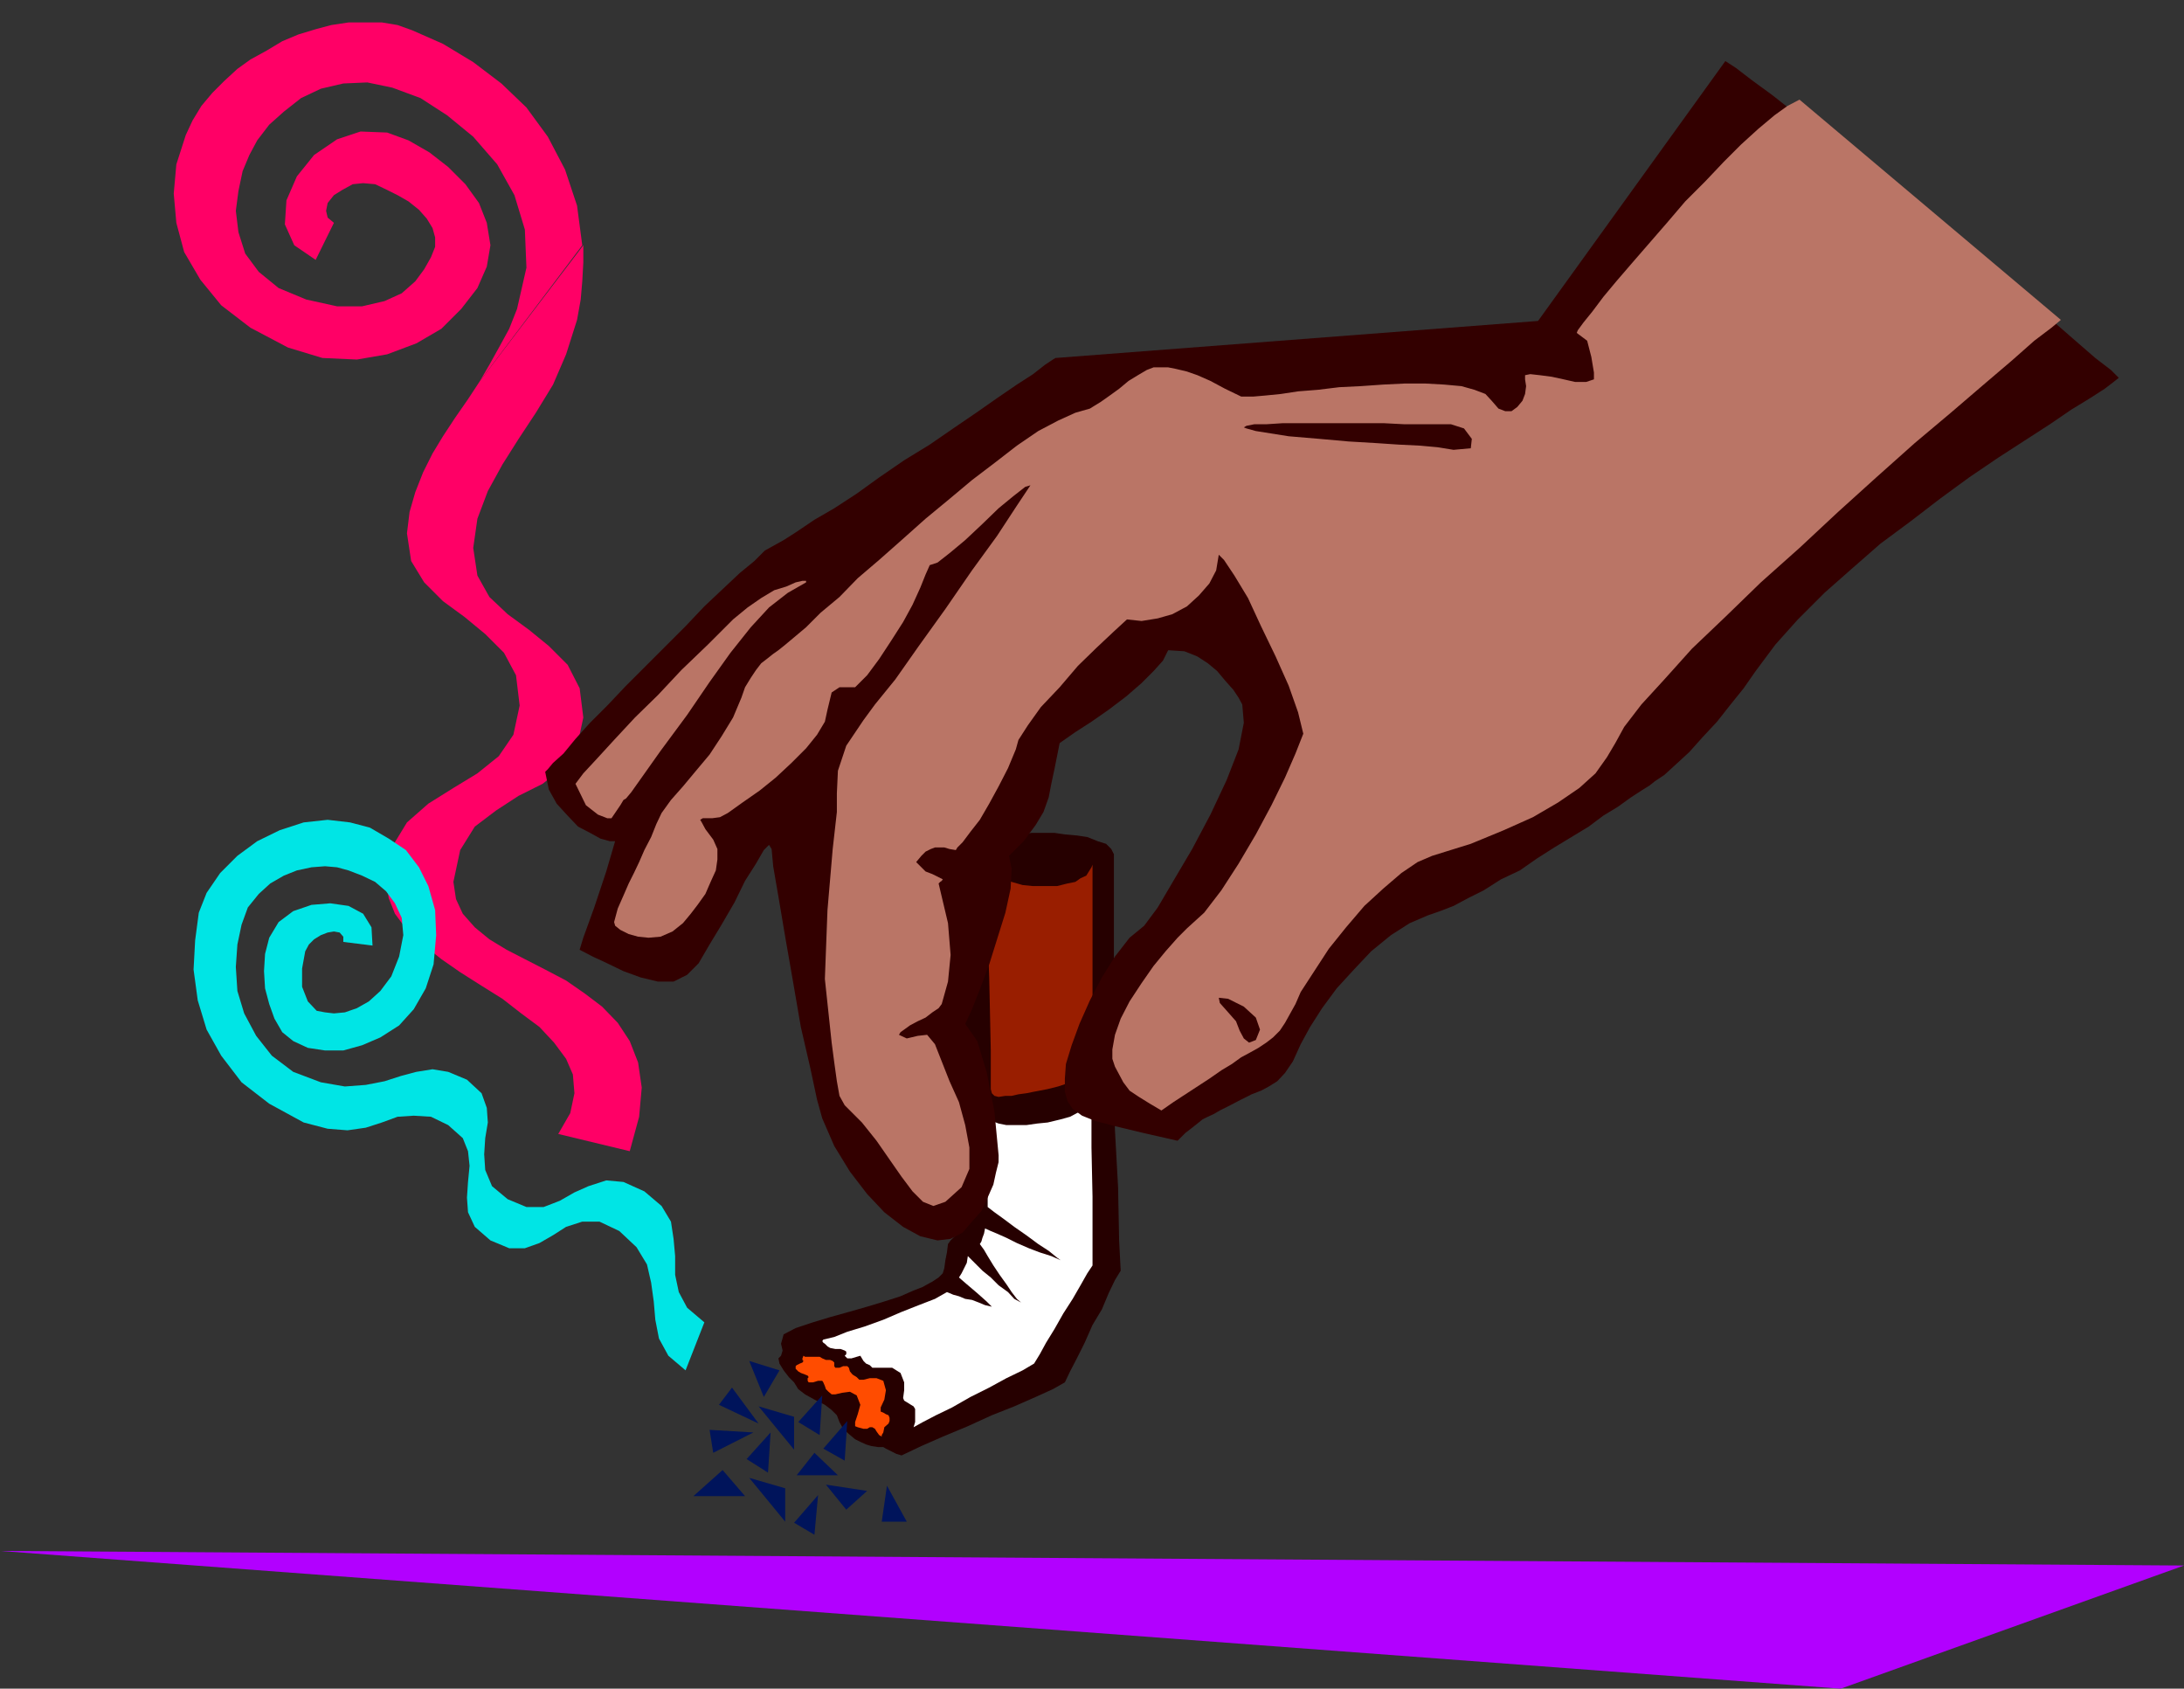 <?xml version="1.0" encoding="UTF-8" standalone="no"?>
<svg
   xmlns:ooo="http://xml.openoffice.org/svg/export"
   xmlns:dc="http://purl.org/dc/elements/1.1/"
   xmlns:cc="http://creativecommons.org/ns#"
   xmlns:rdf="http://www.w3.org/1999/02/22-rdf-syntax-ns#"
   xmlns:svg="http://www.w3.org/2000/svg"
   xmlns="http://www.w3.org/2000/svg"
   xmlns:sodipodi="http://sodipodi.sourceforge.net/DTD/sodipodi-0.dtd"
   xmlns:inkscape="http://www.inkscape.org/namespaces/inkscape"
   version="1.2"
   width="41.86mm"
   height="32.36mm"
   viewBox="0 0 4186 3236"
   preserveAspectRatio="xMidYMid"
   xml:space="preserve"
   id="svg129"
   sodipodi:docname="cigbutt.svg"
   style="fill-rule:evenodd;stroke-width:28.222;stroke-linejoin:round"
   inkscape:version="0.92.5 (2060ec1f9f, 2020-04-08)"><rect x="0" y="0" width="4186" height="3236" fill="#333333" stroke="none"/><sodipodi:namedview
   pagecolor="#ffffff"
   bordercolor="#666666"
   borderopacity="1"
   objecttolerance="10"
   gridtolerance="10"
   guidetolerance="10"
   inkscape:pageopacity="0"
   inkscape:pageshadow="2"
   inkscape:window-width="664"
   inkscape:window-height="487"
   id="namedview131"
   showgrid="false"
   inkscape:zoom="0.2102413"
   inkscape:cx="79.105513"
   inkscape:cy="61.152754"
   inkscape:window-x="0"
   inkscape:window-y="0"
   inkscape:window-maximized="0"
   inkscape:current-layer="svg129" />
 <defs
   class="ClipPathGroup"
   id="defs8">
  <clipPath
   id="presentation_clip_path"
   clipPathUnits="userSpaceOnUse">
   <rect
   x="0"
   y="0"
   width="21000"
   height="29700"
   id="rect2" />
  </clipPath>
  <clipPath
   id="presentation_clip_path_shrink"
   clipPathUnits="userSpaceOnUse">
   <rect
   x="21"
   y="29"
   width="20958"
   height="29641"
   id="rect5" />
  </clipPath>
 </defs>
 <defs
   class="TextShapeIndex"
   id="defs12">
  <g
   ooo:slide="id1"
   ooo:id-list="id3"
   id="g10" />
 </defs>
 <defs
   class="EmbeddedBulletChars"
   id="defs44">
  <g
   id="bullet-char-template-57356"
   transform="matrix(4.8828125e-4,0,0,-4.8828125e-4,0,0)">
   <path
   d="M 580,1141 1163,571 580,0 -4,571 Z"
   id="path14"
   inkscape:connector-curvature="0" />
  </g>
  <g
   id="bullet-char-template-57354"
   transform="matrix(4.8828125e-4,0,0,-4.8828125e-4,0,0)">
   <path
   d="M 8,1128 H 1137 V 0 H 8 Z"
   id="path17"
   inkscape:connector-curvature="0" />
  </g>
  <g
   id="bullet-char-template-10146"
   transform="matrix(4.8828125e-4,0,0,-4.8828125e-4,0,0)">
   <path
   d="M 174,0 602,739 174,1481 1456,739 Z M 1358,739 309,1346 659,739 Z"
   id="path20"
   inkscape:connector-curvature="0" />
  </g>
  <g
   id="bullet-char-template-10132"
   transform="matrix(4.8828125e-4,0,0,-4.8828125e-4,0,0)">
   <path
   d="M 2015,739 1276,0 H 717 l 543,543 H 174 v 393 h 1086 l -543,545 h 557 z"
   id="path23"
   inkscape:connector-curvature="0" />
  </g>
  <g
   id="bullet-char-template-10007"
   transform="matrix(4.8828125e-4,0,0,-4.8828125e-4,0,0)">
   <path
   d="m 0,-2 c -7,16 -16,29 -25,39 l 381,530 c -94,256 -141,385 -141,387 0,25 13,38 40,38 9,0 21,-2 34,-5 21,4 42,12 65,25 l 27,-13 111,-251 280,301 64,-25 24,25 c 21,-10 41,-24 62,-43 C 886,937 835,863 770,784 769,783 710,716 594,584 L 774,223 c 0,-27 -21,-55 -63,-84 l 16,-20 C 717,90 699,76 672,76 641,76 570,178 457,381 L 164,-76 c -22,-34 -53,-51 -92,-51 -42,0 -63,17 -64,51 -7,9 -10,24 -10,44 0,9 1,19 2,30 z"
   id="path26"
   inkscape:connector-curvature="0" />
  </g>
  <g
   id="bullet-char-template-10004"
   transform="matrix(4.8828125e-4,0,0,-4.8828125e-4,0,0)">
   <path
   d="M 285,-33 C 182,-33 111,30 74,156 52,228 41,333 41,471 c 0,78 14,145 41,201 34,71 87,106 158,106 53,0 88,-31 106,-94 l 23,-176 c 8,-64 28,-97 59,-98 l 735,706 c 11,11 33,17 66,17 42,0 63,-15 63,-46 V 965 c 0,-36 -10,-64 -30,-84 L 442,47 C 390,-6 338,-33 285,-33 Z"
   id="path29"
   inkscape:connector-curvature="0" />
  </g>
  <g
   id="bullet-char-template-9679"
   transform="matrix(4.8828125e-4,0,0,-4.8828125e-4,0,0)">
   <path
   d="M 813,0 C 632,0 489,54 383,161 276,268 223,411 223,592 c 0,181 53,324 160,431 106,107 249,161 430,161 179,0 323,-54 432,-161 108,-107 162,-251 162,-431 0,-180 -54,-324 -162,-431 C 1136,54 992,0 813,0 Z"
   id="path32"
   inkscape:connector-curvature="0" />
  </g>
  <g
   id="bullet-char-template-8226"
   transform="matrix(4.8828125e-4,0,0,-4.8828125e-4,0,0)">
   <path
   d="m 346,457 c -73,0 -137,26 -191,78 -54,51 -81,114 -81,188 0,73 27,136 81,188 54,52 118,78 191,78 73,0 134,-26 185,-79 51,-51 77,-114 77,-187 0,-75 -25,-137 -76,-188 -50,-52 -112,-78 -186,-78 z"
   id="path35"
   inkscape:connector-curvature="0" />
  </g>
  <g
   id="bullet-char-template-8211"
   transform="matrix(4.8828125e-4,0,0,-4.8828125e-4,0,0)">
   <path
   d="M -4,459 H 1135 V 606 H -4 Z"
   id="path38"
   inkscape:connector-curvature="0" />
  </g>
  <g
   id="bullet-char-template-61548"
   transform="matrix(4.8828125e-4,0,0,-4.8828125e-4,0,0)">
   <path
   d="m 173,740 c 0,163 58,303 173,419 116,115 255,173 419,173 163,0 302,-58 418,-173 116,-116 174,-256 174,-419 0,-163 -58,-303 -174,-418 C 1067,206 928,148 765,148 601,148 462,206 346,322 231,437 173,577 173,740 Z"
   id="path41"
   inkscape:connector-curvature="0" />
  </g>
 </defs>
 <g
   id="g49"
   transform="translate(-8407,-13232)">
  <g
   id="id2"
   class="Master_Slide">
   <g
   id="bg-id2"
   class="Background" />
   <g
   id="bo-id2"
   class="BackgroundObjects" />
  </g>
 </g>
 <g
   class="SlideGroup"
   id="g127"
   transform="translate(-8407,-13232)">
  <g
   id="g125">
   <g
   id="container-id1">
    <g
   id="id1"
   class="Slide"
   clip-path="url(#presentation_clip_path)">
     <g
   class="Page"
   id="g121">
      <g
   class="Graphic"
   id="g119">
       <g
   id="id3">
        <rect
   class="BoundingBox"
   x="8407"
   y="13232"
   width="4186"
   height="3236"
   id="rect51"
   style="fill:none;stroke:none" />
        <defs
   id="defs56">
         <clipPath
   id="clip_path_1"
   clipPathUnits="userSpaceOnUse">
          <path
   d="m 8407,13232 h 4185 v 3235 H 8407 Z"
   id="path53"
   inkscape:connector-curvature="0" />
         </clipPath>
        </defs>
        <g
   clip-path="url(#clip_path_1)"
   id="g116">
         <path
   d="m 9523,13702 -10,-76 -23,-69 -33,-63 -41,-56 -48,-46 -54,-41 -58,-35 -59,-26 -28,-10 -30,-5 h -31 -33 l -33,5 -30,8 -33,10 -31,13 -30,18 -31,17 -25,18 -25,23 -23,23 -21,25 -17,28 -13,28 -18,56 -5,56 5,56 15,56 31,53 40,49 56,43 72,38 66,20 66,3 58,-10 56,-21 48,-28 38,-38 31,-40 18,-41 7,-41 -7,-43 -15,-38 -26,-36 -33,-33 -36,-28 -40,-23 -41,-15 -51,-2 -45,15 -44,30 -33,41 -20,46 -3,46 18,40 41,28 35,-71 -12,-10 -3,-13 3,-15 12,-15 16,-10 20,-11 20,-2 23,2 23,11 20,10 21,12 20,16 15,17 11,18 5,18 v 18 l -8,20 -13,23 -17,23 -26,23 -33,15 -43,10 h -48 l -59,-13 -53,-22 -38,-31 -26,-35 -13,-41 -5,-41 5,-38 8,-38 13,-31 15,-28 23,-30 28,-25 33,-26 38,-18 43,-10 46,-2 48,10 54,20 51,33 50,41 46,53 33,59 20,66 3,73 -18,79 -15,38 -18,33 -20,36 -18,31 z"
   id="path58"
   inkscape:connector-curvature="0"
   style="fill:#ff0066;stroke:none" />
         <path
   d="m 9327,13962 -23,35 -25,36 -23,35 -20,33 -18,36 -15,38 -11,38 -5,41 8,53 25,41 36,36 41,30 40,33 36,36 23,43 7,58 -12,56 -28,41 -41,33 -46,28 -48,30 -41,36 -28,46 -12,63 5,36 12,30 23,31 31,28 35,28 36,25 41,26 40,25 36,28 35,26 28,30 23,31 13,30 3,36 -8,38 -23,40 137,33 18,-66 5,-56 -7,-48 -16,-41 -23,-35 -30,-31 -33,-25 -36,-25 -40,-21 -39,-20 -35,-18 -33,-20 -28,-23 -23,-26 -13,-28 -5,-33 13,-61 28,-45 41,-31 43,-28 46,-23 38,-30 28,-41 12,-56 -7,-56 -23,-45 -36,-36 -38,-31 -41,-30 -35,-33 -23,-41 -8,-53 8,-56 20,-53 28,-51 31,-49 33,-50 33,-54 25,-58 21,-66 7,-39 3,-35 2,-36 v -33 z"
   id="path60"
   inkscape:connector-curvature="0"
   style="fill:#ff0066;stroke:none" />
         <path
   d="m 9022,15306 46,8 40,-3 36,-7 31,-10 30,-8 31,-5 30,5 36,15 28,26 10,28 2,28 -5,30 -2,31 2,30 13,31 30,25 36,15 h 33 l 31,-12 28,-16 27,-12 34,-11 33,3 40,18 33,28 18,30 5,33 3,33 v 36 l 7,33 16,30 33,28 -36,92 -33,-28 -18,-33 -7,-36 -3,-35 -5,-36 -8,-35 -20,-33 -33,-31 -38,-18 h -33 l -31,10 -25,16 -26,15 -28,10 h -30 l -36,-15 -30,-26 -13,-28 -2,-28 2,-30 3,-31 -3,-28 -10,-25 -28,-25 -33,-16 -33,-2 -31,2 -30,11 -31,10 -35,5 -38,-3 -46,-12 -66,-36 -53,-41 -39,-51 -28,-50 -17,-56 -8,-59 3,-56 7,-53 15,-38 26,-38 33,-33 38,-28 43,-21 46,-15 46,-5 43,5 38,10 36,21 33,22 25,33 18,36 13,46 2,48 -5,56 -15,46 -23,40 -28,31 -36,23 -35,15 -36,10 h -35 l -33,-5 -28,-13 -21,-17 -15,-26 -10,-28 -8,-30 -2,-33 2,-33 8,-31 18,-30 28,-21 35,-12 36,-3 35,5 28,15 16,26 2,35 -56,-7 v -10 l -7,-8 -11,-2 -12,2 -13,5 -13,8 -10,10 -7,13 -6,33 v 35 l 11,28 17,18 16,3 17,2 21,-2 23,-8 23,-13 22,-20 21,-28 15,-38 8,-41 -3,-33 -13,-28 -17,-23 -21,-18 -25,-12 -26,-10 -22,-6 -23,-2 -26,2 -28,6 -25,10 -26,15 -22,20 -21,26 -12,33 -8,38 -3,43 3,46 13,43 23,43 30,38 41,31 z"
   id="path62"
   inkscape:connector-curvature="0"
   style="fill:#00e5e5;stroke:none" />
         <path
   d="m 10245,15680 15,13 20,17 18,16 10,10 -13,-3 -12,-5 -13,-5 -13,-2 -12,-5 -11,-3 -7,-3 -5,-2 5,-5 7,-8 5,-7 z"
   id="path64"
   inkscape:connector-curvature="0"
   style="fill:#000000;stroke:none" />
         <path
   d="m 10285,15616 8,11 7,12 11,18 12,18 13,18 10,15 10,13 8,7 -13,-7 -12,-13 -18,-13 -15,-15 -16,-13 -12,-12 -11,-11 -5,-5 5,-5 8,-7 5,-5 z"
   id="path66"
   inkscape:connector-curvature="0"
   style="fill:#000000;stroke:none" />
         <path
   d="m 10300,15545 13,10 18,13 20,15 23,16 23,17 20,13 16,13 7,5 -18,-8 -22,-7 -21,-8 -23,-10 -20,-10 -18,-8 -12,-5 -11,-5 3,-10 v -13 l 2,-10 z"
   id="path68"
   inkscape:connector-curvature="0"
   style="fill:#000000;stroke:none" />
         <path
   d="m 10255,15319 v -76 l 2,-145 3,-145 v -76 l 2,-10 13,-8 15,-8 21,-7 23,-8 25,-3 25,-5 h 26 18 l 20,3 23,2 20,3 20,8 16,5 10,10 5,10 v 71 140 145 89 l 2,84 6,109 2,102 3,58 -11,18 -12,25 -13,31 -18,30 -15,34 -15,30 -13,25 -10,21 -23,13 -33,15 -41,18 -43,17 -46,21 -48,20 -41,18 -38,18 -10,-3 -10,-5 -10,-5 -5,-3 h -10 l -13,-2 -10,-3 -11,-5 -10,-5 -12,-10 -11,-10 -7,-13 -5,-13 -10,-10 -13,-10 -20,-10 -18,-10 -13,-10 -8,-13 -10,-10 -10,-13 -8,-13 -2,-10 5,-5 3,-10 -3,-13 5,-18 23,-12 33,-11 33,-10 36,-10 35,-10 33,-10 31,-10 25,-11 18,-7 5,-3 13,-7 12,-8 8,-8 3,-10 2,-15 3,-15 2,-16 5,-7 8,-8 10,-7 8,-6 2,-5 5,-5 5,-5 3,-7 v -6 l -5,-7 -5,-10 -3,-10 v -44 -71 l -2,-68 z"
   id="path70"
   inkscape:connector-curvature="0"
   style="fill:#260000;stroke:none" />
         <path
   d="m 10499,15357 v 74 l 2,94 v 86 46 l -10,15 -13,23 -15,26 -18,28 -17,30 -16,26 -12,22 -11,18 -22,13 -31,15 -33,18 -36,18 -35,20 -31,15 -25,13 -18,10 3,-10 v 0 -5 -20 l -3,-5 -5,-3 -8,-5 -5,-3 -2,-5 2,-15 v -15 l -7,-18 -16,-10 h -15 -15 -8 l -5,-5 -7,-3 -5,-5 -3,-5 -3,-5 -7,2 -10,3 h -8 l -5,-5 3,-3 v -5 l -3,-2 -8,-3 h -10 l -10,-2 -5,-3 -5,-5 -3,-2 -2,-3 2,-3 21,-5 25,-10 33,-10 36,-13 35,-15 33,-13 31,-12 23,-13 5,2 7,3 11,3 12,5 13,2 13,5 12,5 13,3 -10,-10 -18,-16 -20,-17 -15,-13 5,-8 5,-10 5,-10 2,-13 5,5 11,11 12,12 16,13 15,15 18,13 12,13 13,7 -8,-7 -10,-13 -10,-15 -13,-18 -12,-18 -11,-18 -7,-12 -8,-11 3,-5 2,-7 3,-8 2,-10 11,5 12,5 18,8 20,10 23,10 21,8 22,7 18,8 -7,-5 -16,-13 -20,-13 -23,-17 -23,-16 -20,-15 -18,-13 -13,-10 v -28 l -2,-45 -3,-54 v -53 l 3,7 10,8 13,5 15,3 h 18 20 l 21,-3 20,-2 25,-6 18,-5 13,-7 10,-5 5,-5 5,-3 h 5 z"
   id="path72"
   inkscape:connector-curvature="0"
   style="fill:#ffffff;stroke:none" />
         <path
   d="m 10031,15955 -5,76 -41,-23 z"
   id="path74"
   inkscape:connector-curvature="0"
   style="fill:#00145b;stroke:none" />
         <path
   d="m 9929,15947 -68,-20 68,83 z"
   id="path76"
   inkscape:connector-curvature="0"
   style="fill:#00145b;stroke:none" />
         <path
   d="m 9861,15960 -51,-69 -25,33 z"
   id="path78"
   inkscape:connector-curvature="0"
   style="fill:#00145b;stroke:none" />
         <path
   d="m 9968,16016 45,43 h -79 z"
   id="path80"
   inkscape:connector-curvature="0"
   style="fill:#00145b;stroke:none" />
         <path
   d="m 9884,15977 -5,77 -41,-26 z"
   id="path82"
   inkscape:connector-curvature="0"
   style="fill:#00145b;stroke:none" />
         <path
   d="m 9851,15977 -84,-5 7,44 z"
   id="path84"
   inkscape:connector-curvature="0"
   style="fill:#00145b;stroke:none" />
         <path
   d="m 10107,16079 38,69 h -48 z"
   id="path86"
   inkscape:connector-curvature="0"
   style="fill:#00145b;stroke:none" />
         <path
   d="m 10029,16125 -39,-48 79,12 z"
   id="path88"
   inkscape:connector-curvature="0"
   style="fill:#00145b;stroke:none" />
         <path
   d="m 9975,16097 -7,76 -39,-23 z"
   id="path90"
   inkscape:connector-curvature="0"
   style="fill:#00145b;stroke:none" />
         <path
   d="m 9912,16084 -69,-20 69,84 z"
   id="path92"
   inkscape:connector-curvature="0"
   style="fill:#00145b;stroke:none" />
         <path
   d="m 9792,16049 43,50 h -99 z"
   id="path94"
   inkscape:connector-curvature="0"
   style="fill:#00145b;stroke:none" />
         <path
   d="m 9901,15858 -30,51 -28,-69 z"
   id="path96"
   inkscape:connector-curvature="0"
   style="fill:#00145b;stroke:none" />
         <path
   d="m 9983,15906 -5,76 -41,-25 z"
   id="path98"
   inkscape:connector-curvature="0"
   style="fill:#00145b;stroke:none" />
         <path
   d="m 9945,15843 -5,2 -6,3 -2,2 v 5 l 5,5 5,3 8,3 5,2 2,3 -2,2 v 5 l 2,3 h 8 l 10,-3 h 8 l 2,3 3,7 2,6 5,5 6,5 h 7 l 13,-3 15,-2 13,7 7,18 -5,18 -5,15 v 8 l 5,2 11,3 h 7 l 5,-3 h 5 l 5,3 3,5 5,7 5,3 v -3 0 l 3,-5 2,-10 8,-7 2,-5 v -6 l -2,-5 -5,-2 -5,-3 -5,-2 v -8 l 7,-15 3,-18 -5,-18 -13,-5 h -13 l -12,3 h -8 l -5,-5 -8,-5 -5,-6 -2,-7 -3,-3 h -8 l -7,3 h -8 l -2,-3 v -5 -2 l -3,-3 -5,-2 h -8 l -7,-3 -5,-3 h -8 -10 -10 l -3,-2 -2,5 v 3 l 2,2 z"
   id="path100"
   inkscape:connector-curvature="0"
   style="fill:#ff4c00;stroke:none" />
         <path
   d="m 10306,15319 2,8 5,5 8,2 13,-2 h 12 l 13,-3 15,-2 15,-3 26,-5 20,-5 15,-5 13,-5 10,-3 8,3 10,5 10,10 v -66 -135 -140 -89 l -2,5 -5,8 -5,8 -11,5 -10,7 -15,3 -20,5 h -23 -23 l -20,-2 -21,-6 -15,-5 -15,-5 -10,-7 -6,-8 -2,-10 v 81 l 5,137 3,140 z"
   id="path102"
   inkscape:connector-curvature="0"
   style="fill:#991e00;stroke:none" />
         <path
   d="m 10321,15446 -8,-84 -15,-76 -18,-59 -23,-33 13,-28 15,-38 18,-48 15,-48 16,-51 10,-46 2,-38 -5,-25 28,-28 23,-31 15,-25 10,-28 5,-26 6,-28 5,-25 5,-25 30,-21 31,-20 33,-23 33,-25 30,-26 23,-23 18,-20 10,-20 31,2 25,10 20,13 18,15 15,18 16,18 10,15 7,13 3,35 -10,51 -23,59 -31,66 -35,66 -36,61 -30,51 -26,35 -28,23 -28,36 -25,40 -23,44 -20,45 -15,41 -11,36 -2,28 v 25 l 5,18 10,15 18,13 25,10 38,10 54,13 66,15 15,-15 13,-10 10,-8 10,-8 10,-5 11,-5 12,-7 16,-8 25,-13 20,-10 18,-7 15,-8 16,-10 15,-16 15,-22 15,-33 18,-33 23,-36 28,-38 33,-36 33,-35 38,-31 36,-23 35,-15 23,-8 26,-10 28,-15 30,-15 33,-21 36,-17 33,-23 33,-21 33,-20 33,-20 28,-21 28,-17 25,-18 20,-13 16,-10 10,-8 18,-12 23,-21 25,-23 25,-28 28,-30 26,-33 25,-31 23,-33 38,-51 43,-48 51,-51 51,-45 56,-49 58,-43 56,-43 56,-41 56,-38 51,-33 48,-31 41,-28 36,-22 28,-18 17,-13 10,-8 -15,-15 -30,-23 -38,-33 -46,-40 -56,-44 -59,-48 -61,-53 -66,-51 -63,-53 -64,-51 -61,-49 -56,-43 -48,-38 -41,-30 -30,-23 -20,-13 -359,498 -925,71 -5,3 -15,10 -23,18 -31,20 -38,26 -40,28 -44,30 -45,31 -49,30 -48,33 -43,31 -43,28 -38,22 -34,23 -25,16 -18,10 -18,10 -20,20 -28,23 -33,31 -35,33 -36,38 -38,38 -38,38 -38,38 -36,38 -33,33 -28,31 -23,28 -20,18 -10,12 -5,5 7,34 15,27 21,23 20,21 23,12 20,11 18,5 h 10 l -17,58 -23,69 -21,58 -7,23 25,13 28,13 31,15 33,12 33,8 h 30 l 26,-13 22,-22 21,-36 23,-38 25,-43 20,-41 21,-33 15,-26 10,-10 5,8 3,33 10,58 13,77 15,86 15,87 18,78 13,61 10,36 23,53 30,49 33,43 33,35 36,28 33,18 33,8 25,-3 23,-12 18,-21 18,-20 12,-26 11,-25 5,-23 5,-20 z"
   id="path104"
   inkscape:connector-curvature="0"
   style="fill:#330000;stroke:none" />
         <path
   d="m 12357,13845 -18,15 -33,25 -43,38 -54,46 -63,54 -69,58 -74,66 -73,66 -74,69 -74,66 -68,66 -64,61 -53,59 -44,48 -33,43 -17,31 -16,27 -22,31 -31,28 -41,28 -48,28 -56,25 -63,26 -74,23 -28,12 -31,21 -35,30 -36,33 -35,41 -33,41 -28,43 -26,40 -10,23 -10,18 -10,18 -10,15 -13,13 -13,10 -15,10 -18,10 -15,8 -18,13 -20,12 -23,16 -23,15 -23,15 -23,15 -23,16 -22,-13 -21,-13 -18,-12 -12,-16 -8,-15 -8,-15 -5,-15 v -18 l 5,-28 11,-31 17,-33 23,-35 23,-33 23,-28 23,-26 18,-18 33,-30 33,-43 33,-51 33,-56 30,-56 26,-53 20,-46 15,-38 -10,-41 -18,-51 -25,-56 -28,-58 -25,-54 -26,-43 -20,-30 -10,-10 -5,30 -13,25 -20,23 -23,21 -28,15 -28,8 -31,5 -28,-3 -25,23 -33,31 -36,35 -35,41 -36,38 -25,35 -18,28 -5,18 -15,36 -18,35 -18,33 -18,31 -18,23 -15,20 -10,10 -3,5 -12,-2 -10,-3 h -11 -7 l -8,3 -10,5 -8,8 -10,12 10,10 8,8 13,5 20,10 v 0 l -2,3 v 0 l -3,2 -3,3 18,76 5,61 -5,51 -12,43 -6,8 -12,8 -13,10 -15,7 -15,8 -11,8 -7,5 -3,5 15,7 21,-5 18,-2 15,18 13,33 15,38 18,40 12,44 8,43 v 41 l -15,35 -31,28 -23,8 -20,-8 -20,-20 -21,-28 -23,-33 -25,-36 -28,-35 -33,-33 -10,-18 -5,-28 -5,-36 -5,-38 -13,-122 5,-132 10,-117 8,-71 v -36 l 2,-43 16,-48 33,-49 22,-30 39,-48 45,-64 51,-71 51,-74 48,-66 38,-58 26,-39 -10,3 -23,18 -28,23 -31,30 -33,31 -30,25 -23,18 -15,5 -8,18 -10,25 -15,33 -18,33 -23,36 -23,35 -23,31 -23,23 h -12 -18 l -15,10 -8,33 -5,23 -15,25 -21,26 -28,28 -30,28 -31,25 -33,23 -28,20 -15,8 -15,2 h -10 -8 l -5,3 3,5 7,13 15,20 8,18 v 20 l -3,21 -10,22 -10,23 -15,21 -13,17 -15,18 -20,16 -23,10 -23,2 -20,-2 -18,-5 -16,-8 -10,-8 -2,-7 7,-26 11,-25 10,-23 10,-20 10,-21 10,-23 13,-25 10,-25 10,-21 18,-25 23,-26 25,-30 26,-31 23,-35 22,-36 16,-38 7,-20 11,-18 10,-15 10,-13 13,-10 10,-8 10,-7 10,-8 18,-15 25,-21 28,-28 36,-30 35,-36 41,-35 43,-38 46,-41 46,-38 43,-36 46,-35 40,-31 41,-28 38,-20 33,-15 28,-8 8,-5 13,-8 17,-12 18,-13 18,-15 18,-11 17,-10 13,-5 h 13 15 l 15,3 21,5 20,7 25,11 28,15 31,15 h 8 15 l 23,-2 30,-3 33,-5 38,-3 41,-5 41,-2 43,-3 41,-2 h 40 l 36,2 33,3 25,7 21,8 12,13 13,15 13,5 h 12 l 11,-8 10,-12 5,-13 2,-15 -2,-13 v -8 l 10,-2 18,2 23,3 23,5 22,5 h 21 l 15,-5 v -13 l -5,-30 -8,-31 -20,-15 2,-5 11,-15 17,-21 21,-28 25,-30 31,-36 33,-38 33,-38 35,-41 38,-38 36,-38 33,-33 33,-30 31,-26 25,-18 23,-12 z"
   id="path106"
   inkscape:connector-curvature="0"
   style="fill:#ba7566;stroke:none" />
         <path
   d="m 9812,14419 28,-23 26,-18 25,-15 23,-7 18,-8 13,-3 h 7 v 3 l -35,20 -36,28 -35,38 -39,49 -40,56 -43,63 -51,69 -56,79 -10,12 -5,3 -6,10 -17,25 h -8 l -18,-7 -23,-18 -20,-41 15,-20 26,-28 33,-36 40,-43 44,-43 45,-48 51,-49 z"
   id="path108"
   inkscape:connector-curvature="0"
   style="fill:#ba7566;stroke:none" />
         <path
   d="m 10814,14058 63,10 59,5 56,5 51,3 45,3 41,2 33,3 31,5 33,-3 2,-18 -15,-20 -25,-8 h -11 -20 -28 -30 l -39,-2 h -40 -41 -41 -38 -35 l -31,2 h -23 l -15,3 -5,3 5,2 z"
   id="path110"
   inkscape:connector-curvature="0"
   style="fill:#330000;stroke:none" />
         <path
   d="m 10761,15146 30,15 23,21 8,23 -8,20 -13,5 -10,-8 -8,-15 -7,-18 -15,-17 -16,-18 -2,-10 z"
   id="path112"
   inkscape:connector-curvature="0"
   style="fill:#330000;stroke:none" />
         <path
   d="m 8407,16204 4186,28 -658,236 z"
   id="path114"
   inkscape:connector-curvature="0"
   style="fill:#b200ff;stroke:none" />
        </g>
       </g>
      </g>
     </g>
    </g>
   </g>
  </g>
 </g>
</svg>